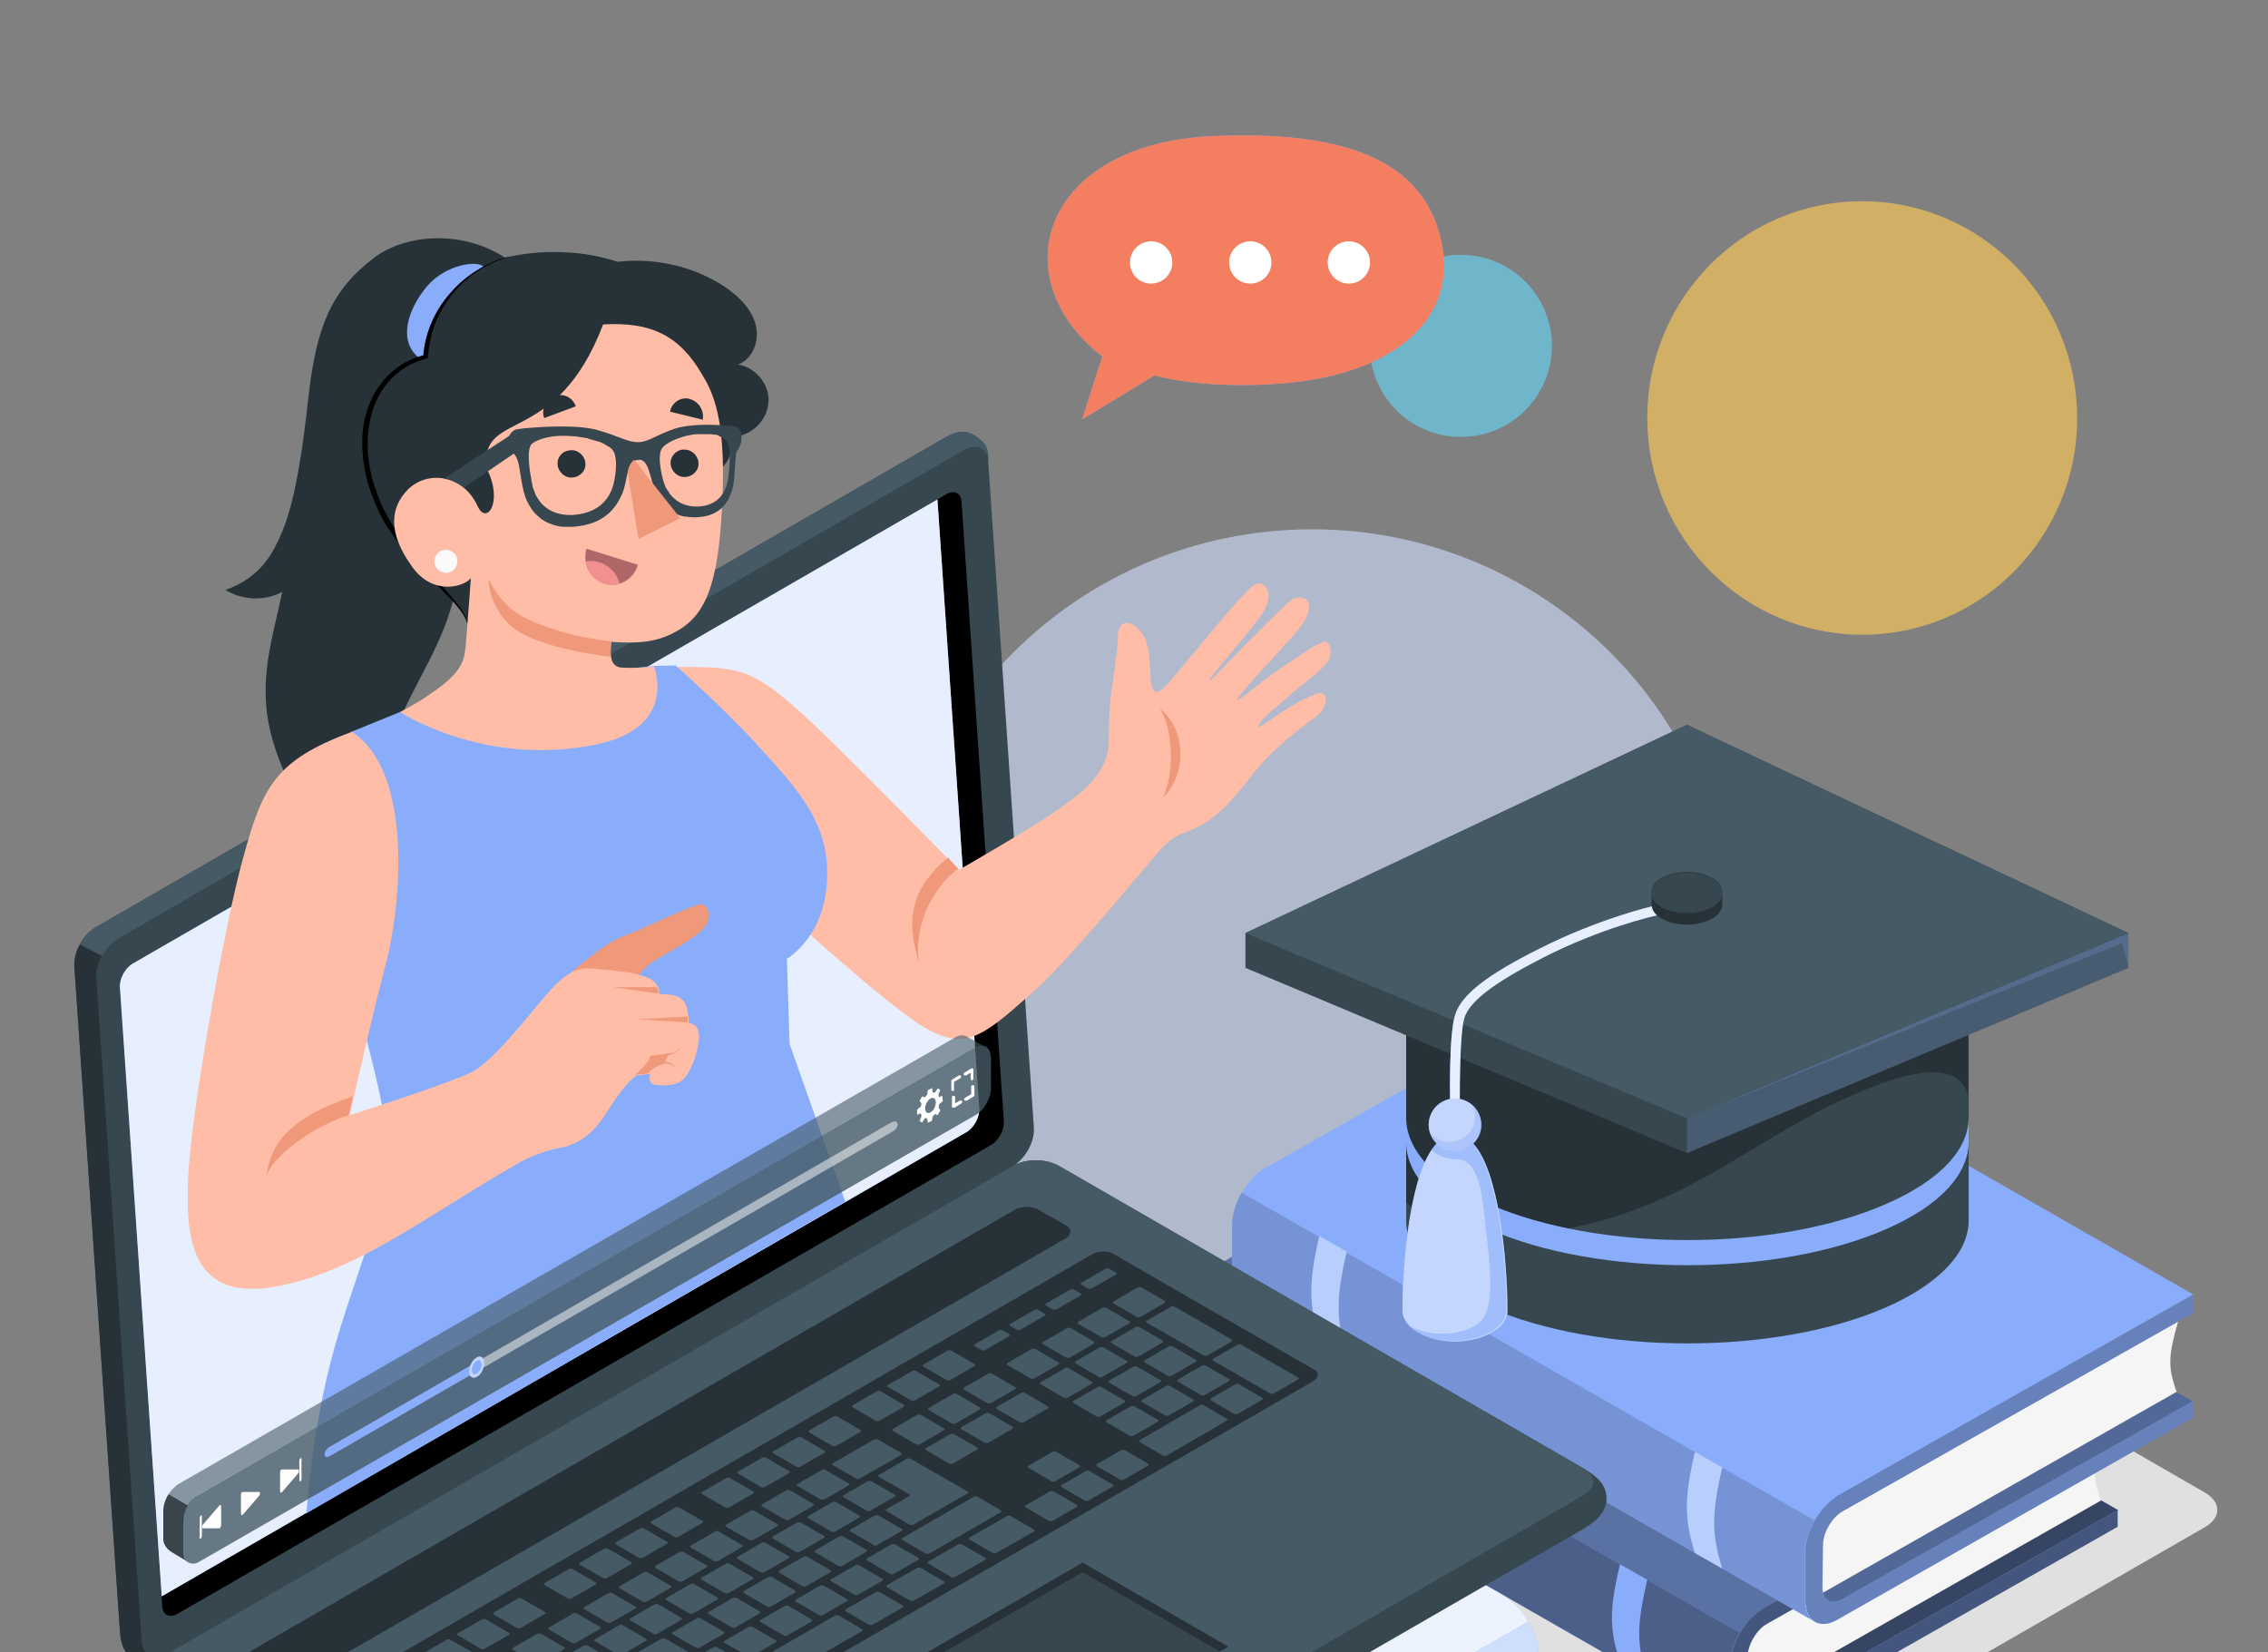 <svg width="313" height="228" viewBox="0 0 313 228" fill="none" xmlns="http://www.w3.org/2000/svg">
<rect x="0" y="0" width="313" height="228" fill="#808080" stroke="none"/>
<g clip-path="url(#clip0_128_23880)">
<g opacity="0.71">
<path d="M286.621 56.139C287.481 72.637 274.917 86.703 258.555 87.556C242.197 88.409 228.238 75.726 227.378 59.228C226.518 42.73 239.081 28.664 255.44 27.811C271.802 26.958 285.76 39.641 286.621 56.139Z" fill="#F2C45B"/>
<path d="M214.16 47.08C214.521 54.012 209.195 59.924 202.262 60.286C195.331 60.647 189.418 55.321 189.057 48.389C188.695 41.457 194.021 35.544 200.953 35.183C207.886 34.822 213.798 40.148 214.16 47.08Z" fill="#68CCEA"/>
<path d="M238.996 127.592C240.652 159.341 216.031 186.43 184.005 188.1C151.982 189.77 124.676 165.389 123.021 133.639C121.365 101.89 145.987 74.799 178.01 73.129C210.037 71.46 237.341 95.843 238.996 127.592Z" fill="#C5D1EB"/>
</g>
<path d="M246.274 244.137L304.283 210.769C306.574 209.443 306.574 207.307 304.283 205.981L220.632 157.733C218.341 156.407 214.646 156.407 212.356 157.733L154.273 191.101C151.982 192.427 151.982 194.563 154.273 195.889L237.924 244.137C240.215 245.463 243.983 245.463 246.274 244.137Z" fill="#E0E0E0"/>
<path d="M98.828 326.016L11.861 275.919C9.421 274.515 9.421 272.224 11.861 270.82L132.846 200.995C135.286 199.591 139.28 199.591 141.72 200.995L228.687 251.092C231.127 252.496 231.127 254.786 228.687 256.19L107.702 326.016C105.262 327.42 101.269 327.42 98.828 326.016Z" fill="#E0E0E0"/>
<path d="M292.323 208.412L240.864 237.446L161.828 192.159L213.287 163.124L292.323 208.412Z" fill="#89ADFA"/>
<path opacity="0.6" d="M292.323 208.412L240.864 237.446L161.828 192.159L213.287 163.124L292.323 208.412Z" fill="black"/>
<path d="M240.272 235.304L289.956 207.082C288.699 203.61 288.847 202.502 290.178 197.847L240.789 225.773C240.863 225.847 239.976 225.773 240.272 235.304Z" fill="#F5F5F5"/>
<path d="M243.233 222.006C240.719 223.409 238.723 226.955 238.723 229.837V235.968C238.723 238.85 240.793 240.032 243.233 238.554L292.252 210.702V208.412L243.824 235.747C242.345 236.633 241.089 235.895 241.089 234.195L241.163 228.728C241.163 227.029 242.419 224.887 243.898 224.074L292.252 196.739V194.153L243.233 222.006Z" fill="#89ADFA"/>
<path opacity="0.5" d="M243.233 222.006C240.719 223.409 238.723 226.955 238.723 229.837V235.968C238.723 238.85 240.793 240.032 243.233 238.554L292.252 210.702V208.412L243.824 235.747C242.345 236.633 241.089 235.895 241.089 234.195L241.163 228.728C241.163 227.029 242.419 224.887 243.898 224.074L292.252 196.739V194.153L243.233 222.006Z" fill="black"/>
<path d="M292.323 194.153L213.287 148.866L164.268 176.718C161.754 178.122 159.758 181.668 159.758 184.549V190.681C159.758 192.085 160.275 193.119 161.089 193.562L240.125 238.85C239.312 238.406 238.794 237.372 238.794 235.968V229.836C238.794 226.955 240.864 223.483 243.304 222.005L292.323 194.153Z" fill="#89ADFA"/>
<path opacity="0.35" d="M292.323 194.153L213.287 148.866L164.268 176.718C161.754 178.122 159.758 181.668 159.758 184.549V190.681C159.758 192.085 160.275 193.119 161.089 193.562L240.125 238.85C239.312 238.406 238.794 237.372 238.794 235.968V229.836C238.794 226.955 240.864 223.483 243.304 222.005L292.323 194.153Z" fill="black"/>
<path d="M240.051 225.33C239.238 226.734 238.72 228.359 238.72 229.763V235.895C238.72 237.298 239.238 238.333 240.051 238.776L161.014 193.488C160.201 193.045 159.684 192.011 159.684 190.607V184.475C159.684 183.072 160.201 181.446 161.014 180.043L240.051 225.33Z" fill="#89ADFA"/>
<path opacity="0.45" d="M240.051 225.33C239.238 226.734 238.72 228.359 238.72 229.763V235.895C238.72 237.298 239.238 238.333 240.051 238.776L161.014 193.488C160.201 193.045 159.684 192.011 159.684 190.607V184.475C159.684 183.072 160.201 181.446 161.014 180.043L240.051 225.33Z" fill="black"/>
<path d="M171.73 186.101C170.251 192.454 170.251 194.966 171.73 199.694L175.501 201.837C174.022 197.182 174.022 194.67 175.501 188.243L171.73 186.101Z" fill="#89ADFA"/>
<path d="M223.562 215.874C222.083 222.227 222.083 224.665 223.562 229.393L227.333 231.536C225.854 226.881 225.854 224.444 227.333 218.016L223.562 215.874Z" fill="#89ADFA"/>
<path d="M302.671 193.414L251.212 222.449L172.176 177.087L223.634 148.053L302.671 193.414Z" fill="#89ADFA"/>
<path opacity="0.4" d="M302.671 193.414L251.212 222.449L172.176 177.087L223.634 148.053L302.671 193.414Z" fill="black"/>
<path d="M250.699 220.306L300.384 192.085C299.127 188.612 299.275 186.987 300.606 182.333L251.217 210.259C251.217 210.259 250.33 210.702 250.699 220.306Z" fill="#F5F5F5"/>
<path d="M253.655 206.491C251.141 207.895 249.145 211.441 249.145 214.322V220.897C249.145 223.778 251.215 224.96 253.655 223.483L302.673 195.631V193.341L254.246 220.676C252.767 221.562 251.51 220.823 251.51 219.124L251.584 213.214C251.584 211.515 252.841 209.372 254.32 208.559L302.673 181.225V178.639L253.655 206.491Z" fill="#89ADFA"/>
<path opacity="0.25" d="M253.655 206.491C251.141 207.895 249.145 211.441 249.145 214.322V220.897C249.145 223.778 251.215 224.96 253.655 223.483L302.673 195.631V193.341L254.246 220.676C252.767 221.562 251.51 220.823 251.51 219.124L251.584 213.214C251.584 211.515 252.841 209.372 254.32 208.559L302.673 181.225V178.639L253.655 206.491Z" fill="black"/>
<path d="M302.675 178.639L223.638 133.351L174.619 161.204C172.106 162.607 170.109 166.153 170.109 169.035V175.61C170.109 177.013 170.627 178.048 171.44 178.491L250.477 223.778C249.663 223.335 249.146 222.301 249.146 220.897V214.248C249.146 211.367 251.216 207.895 253.656 206.417L302.675 178.639Z" fill="#89ADFA"/>
<path d="M250.402 209.816C249.589 211.219 249.072 212.845 249.072 214.248V220.897C249.072 222.301 249.589 223.335 250.402 223.778L171.366 178.491C170.553 178.048 170.035 177.014 170.035 175.61V169.035C170.035 167.631 170.553 166.006 171.366 164.602L250.402 209.816Z" fill="#89ADFA"/>
<path opacity="0.15" d="M250.402 209.816C249.589 211.219 249.072 212.845 249.072 214.248V220.897C249.072 222.301 249.589 223.335 250.402 223.778L171.366 178.491C170.553 178.048 170.035 177.014 170.035 175.61V169.035C170.035 167.631 170.553 166.006 171.366 164.602L250.402 209.816Z" fill="black"/>
<path d="M182.082 170.586C180.603 176.94 180.603 179.969 182.082 184.697L185.852 186.839C184.374 182.185 184.374 179.156 185.852 172.729L182.082 170.586Z" fill="#89ADFA"/>
<path d="M233.91 200.359C232.431 206.713 232.431 209.668 233.91 214.322L237.68 216.465C236.202 211.81 236.202 208.855 237.68 202.502L233.91 200.359Z" fill="#89ADFA"/>
<g opacity="0.4">
<path d="M182.082 170.586C180.603 176.94 180.603 179.969 182.082 184.697L185.852 186.839C184.374 182.185 184.374 179.156 185.852 172.729L182.082 170.586Z" fill="white"/>
<path d="M233.91 200.359C232.431 206.713 232.431 209.668 233.91 214.322L237.68 216.465C236.202 211.81 236.202 208.855 237.68 202.502L233.91 200.359Z" fill="white"/>
</g>
<path d="M24.457 273.203L104.381 318.564L220.31 252.074L140.387 206.713L24.457 273.203Z" fill="#89ADFA"/>
<path opacity="0.4" d="M24.457 273.203L104.381 318.564L220.31 252.074L140.387 206.713L24.457 273.203Z" fill="black"/>
<path d="M24.457 257.393L140.387 190.902L217.723 235.008C220.384 236.559 222.602 240.253 222.602 243.356V250.448C222.602 252 222.085 253.034 221.198 253.551L105.268 320.042C106.155 319.524 106.673 318.49 106.673 316.939V309.846C106.673 306.743 104.529 303.05 101.793 301.498L24.457 257.393Z" fill="#89ADFA"/>
<path opacity="0.2" d="M24.457 257.393L140.387 190.902L217.723 235.008C220.384 236.559 222.602 240.253 222.602 243.356V250.448C222.602 252 222.085 253.034 221.198 253.551L105.268 320.042C106.155 319.524 106.673 318.49 106.673 316.939V309.846C106.673 306.743 104.529 303.05 101.793 301.498L24.457 257.393Z" fill="black"/>
<path d="M14.254 257.836L94.177 303.197L210.033 236.707L130.184 191.346L14.254 257.836Z" fill="#89ADFA"/>
<path opacity="0.2" d="M14.254 257.836L94.177 303.197L210.033 236.707L130.184 191.346L14.254 257.836Z" fill="white"/>
<path d="M14.254 242.617L130.184 176.127L207.446 220.158C210.107 221.71 212.325 225.404 212.325 228.507V235.008C212.325 236.559 211.808 237.594 210.921 238.111L94.991 304.601C95.878 304.084 96.395 303.05 96.395 301.498V294.997C96.395 291.894 94.251 288.2 91.516 286.649L14.254 242.617Z" fill="#89ADFA"/>
<path opacity="0.85" d="M14.254 242.617L130.184 176.127L207.446 220.158C210.107 221.71 212.325 225.404 212.325 228.507V235.008C212.325 236.559 211.808 237.594 210.921 238.111L94.991 304.601C95.878 304.084 96.395 303.05 96.395 301.498V294.997C96.395 291.894 94.251 288.2 91.516 286.649L14.254 242.617Z" fill="white"/>
<path d="M94.992 290.269C95.879 291.746 96.397 293.519 96.397 294.997V301.498C96.397 303.05 95.879 304.084 94.992 304.601L210.922 238.111C211.809 237.594 212.327 236.559 212.327 235.008V228.507C212.327 226.955 211.809 225.256 210.922 223.778L94.992 290.269Z" fill="#89ADFA"/>
<path opacity="0.6" d="M94.992 290.269C95.879 291.746 96.397 293.519 96.397 294.997V301.498C96.397 303.05 95.879 304.084 94.992 304.601L210.922 238.111C211.809 237.594 212.327 236.559 212.327 235.008V228.507C212.327 226.955 211.809 225.256 210.922 223.778L94.992 290.269Z" fill="white"/>
<path d="M194.064 138.375V168.444C194.064 172.802 197.834 177.087 205.45 180.412C220.606 187.061 245.153 187.061 260.309 180.412C267.851 177.087 271.695 172.729 271.695 168.444V138.375C271.769 134.016 267.998 129.584 260.383 126.259C245.226 119.61 220.68 119.61 205.523 126.259C197.76 129.584 193.99 133.942 194.064 138.375Z" fill="#37474F"/>
<path d="M194.064 138.375C193.99 134.016 197.76 129.584 205.45 126.259C220.606 119.61 245.153 119.61 260.309 126.259C267.998 129.584 271.769 134.016 271.621 138.375V152.116C271.621 148.718 268.59 146.28 259.644 149.531C244.931 154.924 236.724 163.863 221.789 168.222C209.442 171.842 198.426 170.438 194.064 165.932V138.375Z" fill="#263238"/>
<path d="M194.062 154.259V157.657C194.062 162.016 197.833 166.301 205.448 169.626C220.605 176.275 245.151 176.275 260.308 169.626C267.923 166.301 271.694 161.942 271.694 157.51V154.185C271.694 158.544 267.923 162.829 260.308 166.153C245.151 172.802 220.605 172.802 205.448 166.153C197.833 162.977 194.062 158.618 194.062 154.259Z" fill="#89ADFA"/>
<path d="M293.727 128.771L232.805 100.032L171.883 128.771V133.573L232.805 159.135L293.727 133.573V128.771Z" fill="#37474F"/>
<path opacity="0.2" d="M232.809 159.135V154.333L293.731 128.771V133.573L232.809 159.135Z" fill="#89ADFA"/>
<path opacity="0.2" d="M232.809 154.333L292.844 130.175L293.731 133.573V128.771L232.809 154.333Z" fill="#89ADFA"/>
<path d="M232.805 100.032L171.883 128.771L232.805 154.333L293.727 128.771L232.805 100.032Z" fill="#455A64"/>
<path d="M200.128 152.338C200.128 151.969 199.906 142.586 200.867 139.927C201.754 137.267 205.229 134.534 212.475 130.914C220.534 126.85 227.853 125.077 228.666 124.929L228.962 126.259C228.149 126.407 220.903 128.106 213.066 132.096C206.264 135.568 202.937 138.08 202.124 140.37C201.458 142.365 201.458 149.679 201.458 152.338H200.128Z" fill="#89ADFA"/>
<path opacity="0.8" d="M200.128 152.338C200.128 151.969 199.906 142.586 200.867 139.927C201.754 137.267 205.229 134.534 212.475 130.914C220.534 126.85 227.853 125.077 228.666 124.929L228.962 126.259C228.149 126.407 220.903 128.106 213.066 132.096C206.264 135.568 202.937 138.08 202.124 140.37C201.458 142.365 201.458 149.679 201.458 152.338H200.128Z" fill="white"/>
<path d="M208.038 180.929C208.038 173.91 206.855 161.425 203.232 157.731H198.353C194.656 161.351 193.547 173.91 193.547 180.929C193.547 181.963 194.286 183.071 195.691 183.884C197.096 184.697 198.944 185.14 200.792 185.14C202.641 185.14 204.489 184.697 205.894 183.884C207.373 183.071 208.038 181.963 208.038 180.929Z" fill="#89ADFA"/>
<path opacity="0.5" d="M208.038 180.929C208.038 173.91 206.855 161.425 203.232 157.731H198.353C194.656 161.351 193.547 173.91 193.547 180.929C193.547 181.963 194.286 183.071 195.691 183.884C197.096 184.697 198.944 185.14 200.792 185.14C202.641 185.14 204.489 184.697 205.894 183.884C207.373 183.071 208.038 181.963 208.038 180.929Z" fill="white"/>
<path opacity="0.6" d="M198.352 157.731C198.056 158.027 197.834 158.322 197.538 158.692C198.426 159.652 199.904 159.948 201.309 160.022C202.64 160.095 204.192 161.278 204.784 167.04C205.375 172.803 206.632 180.116 204.34 182.333C202.048 184.549 196.947 184.549 194.285 182.85C194.581 183.219 195.024 183.515 195.542 183.81C196.947 184.623 198.795 185.066 200.644 185.066C202.492 185.066 204.34 184.623 205.745 183.81C207.15 182.998 207.889 181.89 207.889 180.855C207.889 173.837 206.706 161.351 203.083 157.657H198.352V157.731Z" fill="#89ADFA"/>
<path d="M204.414 155.22C204.414 157.214 202.787 158.84 200.791 158.84C198.795 158.84 197.168 157.214 197.168 155.22C197.168 153.225 198.795 151.599 200.791 151.599C202.787 151.599 204.414 153.225 204.414 155.22Z" fill="#89ADFA"/>
<path opacity="0.5" d="M204.414 155.22C204.414 157.214 202.787 158.84 200.791 158.84C198.795 158.84 197.168 157.214 197.168 155.22C197.168 153.225 198.795 151.599 200.791 151.599C202.787 151.599 204.414 153.225 204.414 155.22Z" fill="white"/>
<path opacity="0.4" d="M202.936 152.265C203.823 153.225 203.971 155.737 202.049 156.993C200.126 158.249 198.13 157.288 197.391 156.328C197.834 157.805 199.239 158.84 200.866 158.84C202.862 158.84 204.488 157.214 204.488 155.22C204.414 153.964 203.823 152.929 202.936 152.265Z" fill="#89ADFA"/>
<path d="M227.926 123.156C227.926 122.417 228.369 121.679 229.331 121.161C231.253 120.053 234.358 120.053 236.28 121.161C237.242 121.679 237.685 122.417 237.685 123.156C237.685 123.452 237.685 124.486 237.685 124.781C237.685 125.52 237.242 126.259 236.28 126.776C234.358 127.884 231.253 127.884 229.331 126.776C228.369 126.259 227.926 125.52 227.926 124.781C227.926 124.486 227.926 123.452 227.926 123.156Z" fill="#263238"/>
<path d="M236.282 125.225C238.205 124.116 238.205 122.343 236.282 121.235C234.36 120.127 231.255 120.127 229.332 121.235C227.41 122.343 227.41 124.116 229.332 125.225C231.255 126.259 234.36 126.259 236.282 125.225Z" fill="#37474F"/>
<path d="M19.871 232.422C19.871 234.343 21.276 235.525 23.05 236.559L95.433 278.301C97.207 279.335 100.09 279.335 101.791 278.301L218.534 210.998C220.308 209.963 221.713 208.633 221.713 206.787C221.713 204.866 220.308 203.684 218.534 202.649L146.152 160.908C144.377 159.874 141.494 159.874 139.793 160.908L23.05 228.285C21.276 229.246 19.871 230.575 19.871 232.422Z" fill="#37474F"/>
<path d="M23.053 231.979L95.436 273.72C97.21 274.755 100.094 274.755 101.794 273.72L218.537 206.343C220.312 205.309 220.312 203.684 218.537 202.649L146.155 160.908C144.381 159.874 141.497 159.874 139.797 160.908L23.053 228.285C21.279 229.246 21.279 230.945 23.053 231.979Z" fill="#455A64"/>
<path d="M18.468 228.728C17.063 228.063 16.694 226.955 16.546 225.034L10.261 133.351C10.113 131.357 11.444 128.993 13.219 127.958L129.962 60.655C131.736 59.621 132.993 59.104 134.62 60.212C136.32 61.394 136.32 61.911 136.394 63.906L142.679 155.589C142.826 157.584 141.496 159.948 139.721 160.982L23.052 228.285C21.277 229.319 20.316 229.615 18.468 228.728Z" fill="#37474F"/>
<path d="M136.468 63.832C136.32 61.911 134.767 61.099 132.993 62.133L16.324 129.51C15.436 130.027 14.697 130.913 14.105 131.874L11.074 130.322C11.592 129.362 12.405 128.475 13.292 127.958L130.035 60.655C131.81 59.621 133.067 59.104 134.693 60.212C136.32 61.32 136.32 61.911 136.468 63.832Z" fill="#455A64"/>
<path d="M22.83 228.433C21.204 229.393 20.242 229.467 18.468 228.802C17.137 228.285 16.694 227.029 16.546 225.108L10.261 133.425C10.187 132.465 10.483 131.357 11.001 130.396L14.032 131.948C13.514 132.908 13.219 134.016 13.293 134.977L19.577 226.66C19.725 228.359 21.277 229.319 22.83 228.433Z" fill="#263238"/>
<path d="M18.322 132.982L130.629 68.191C131.664 67.6 132.625 68.043 132.699 69.225L138.54 154.776C138.614 155.958 137.801 157.436 136.766 158.027L24.459 222.744C23.424 223.335 22.462 222.892 22.389 221.71L16.548 136.159C16.474 135.051 17.287 133.573 18.322 132.982Z" fill="black"/>
<path d="M18.322 132.982C17.287 133.573 16.474 135.051 16.548 136.233L22.315 220.306L133.365 156.254C134.4 155.663 135.213 154.185 135.139 153.003L129.372 68.93L18.322 132.982Z" fill="#89ADFA"/>
<path opacity="0.8" d="M18.322 132.982C17.287 133.573 16.474 135.051 16.548 136.233L22.315 220.306L133.365 156.254C134.4 155.663 135.213 154.185 135.139 153.003L129.372 68.93L18.322 132.982Z" fill="white"/>
<path d="M32.96 228.802L140.166 166.892C140.979 166.449 142.384 166.449 143.197 166.892L147.116 169.108C147.929 169.552 147.929 170.364 147.116 170.882L39.836 232.718C39.023 233.161 37.618 233.161 36.805 232.718L32.886 230.501C32.073 230.058 32.073 229.245 32.96 228.802Z" fill="#263238"/>
<path d="M43.459 235.008L150.739 173.098C151.552 172.655 152.809 172.581 153.474 172.95L181.422 189.056C182.087 189.425 182.013 190.164 181.126 190.681L73.994 252.443C73.181 252.886 71.924 252.96 71.259 252.591L43.237 236.559C42.498 236.19 42.646 235.451 43.459 235.008Z" fill="#263238"/>
<path d="M136.395 199.103L139.722 197.182C139.87 197.108 139.87 196.961 139.722 196.887L136.543 195.04C136.395 194.966 136.173 194.966 136.025 195.04L132.698 196.961C132.55 197.035 132.55 197.182 132.698 197.256L135.878 199.103C136.025 199.177 136.247 199.177 136.395 199.103ZM131.515 192.38L128.188 194.301C128.04 194.375 128.04 194.523 128.188 194.597L131.368 196.444C131.515 196.517 131.737 196.517 131.885 196.444L135.212 194.523C135.36 194.449 135.36 194.301 135.212 194.227L132.033 192.38C131.885 192.306 131.663 192.306 131.515 192.38ZM120.647 198.66L114.954 201.911C114.806 201.984 114.806 202.132 114.954 202.206L118.133 204.053C118.281 204.127 118.503 204.127 118.651 204.053L124.344 200.802C124.492 200.729 124.492 200.581 124.344 200.507L121.165 198.66C121.017 198.586 120.795 198.586 120.647 198.66ZM126.562 195.262L123.235 197.182C123.087 197.256 123.087 197.404 123.235 197.478L126.414 199.325C126.562 199.399 126.784 199.399 126.931 199.325L130.259 197.404C130.406 197.33 130.406 197.182 130.259 197.108L127.079 195.262C126.931 195.188 126.71 195.188 126.562 195.262ZM113.401 202.871L110.074 204.792C109.926 204.866 109.926 205.013 110.074 205.087L113.253 206.934C113.401 207.008 113.623 207.008 113.771 206.934L117.098 205.013C117.246 204.94 117.246 204.792 117.098 204.718L113.919 202.871C113.771 202.723 113.549 202.797 113.401 202.871ZM108.522 205.678L105.195 207.599C105.047 207.673 105.047 207.821 105.195 207.895L108.374 209.742C108.522 209.816 108.743 209.816 108.891 209.742L112.218 207.821C112.366 207.747 112.366 207.599 112.218 207.525L109.039 205.678C108.891 205.604 108.67 205.604 108.522 205.678ZM121.091 213.214L124.418 211.293C124.566 211.219 124.566 211.071 124.418 210.998L121.238 209.151C121.091 209.077 120.869 209.077 120.721 209.151L117.394 211.071C117.246 211.145 117.246 211.293 117.394 211.367L120.573 213.214C120.721 213.362 120.943 213.362 121.091 213.214ZM116.211 216.095L119.538 214.174C119.686 214.1 119.686 213.953 119.538 213.879L116.359 212.032C116.211 211.958 115.989 211.958 115.841 212.032L112.514 213.953C112.366 214.027 112.366 214.174 112.514 214.248L115.693 216.095C115.841 216.169 116.063 216.169 116.211 216.095ZM111.257 218.903L114.584 216.982C114.732 216.908 114.732 216.76 114.584 216.686L111.405 214.839C111.257 214.765 111.035 214.765 110.888 214.839L107.561 216.76C107.413 216.834 107.413 216.982 107.561 217.056L110.74 218.903C110.888 218.976 111.109 218.976 111.257 218.903ZM106.378 221.71L109.705 219.789C109.852 219.715 109.852 219.567 109.705 219.494L106.525 217.647C106.378 217.573 106.156 217.573 106.008 217.647L102.681 219.567C102.533 219.641 102.533 219.789 102.681 219.863L105.86 221.71C106.008 221.858 106.23 221.784 106.378 221.71ZM131.515 201.984L134.842 200.064C134.99 199.99 134.99 199.842 134.842 199.768L131.663 197.921C131.515 197.847 131.294 197.847 131.146 197.921L127.819 199.842C127.671 199.916 127.671 200.064 127.819 200.137L130.998 201.984C131.146 202.058 131.368 202.058 131.515 201.984ZM126.044 210.407L133.512 206.122C133.66 206.048 133.66 205.9 133.512 205.826L125.675 201.32C125.527 201.246 125.305 201.246 125.157 201.32L121.312 203.536C121.165 203.61 121.165 203.758 121.312 203.831L125.453 206.195C125.601 206.269 125.601 206.417 125.453 206.491L122.347 208.264C122.2 208.338 122.2 208.486 122.347 208.56L125.527 210.407C125.675 210.48 125.896 210.48 126.044 210.407ZM103.568 208.486L100.241 210.407C100.093 210.48 100.093 210.628 100.241 210.702L103.42 212.549C103.568 212.623 103.79 212.623 103.938 212.549L107.265 210.628C107.413 210.554 107.413 210.407 107.265 210.333L104.086 208.486C103.938 208.412 103.716 208.412 103.568 208.486ZM98.688 211.367L95.361 213.288C95.213 213.362 95.213 213.509 95.361 213.583L98.54 215.43C98.688 215.504 98.91 215.504 99.058 215.43L102.385 213.509C102.533 213.436 102.533 213.288 102.385 213.214L99.206 211.367C99.058 211.219 98.836 211.293 98.688 211.367ZM71.554 241.583C71.702 241.657 71.924 241.657 72.072 241.583L75.399 239.662C75.547 239.588 75.547 239.441 75.399 239.367L72.22 237.52C72.072 237.446 71.85 237.446 71.702 237.52L68.375 239.441C68.227 239.515 68.227 239.662 68.375 239.736L71.554 241.583ZM59.429 233.974L56.102 235.895C55.954 235.968 55.954 236.116 56.102 236.19L59.281 238.037C59.429 238.111 59.651 238.111 59.799 238.037L63.126 236.116C63.273 236.042 63.273 235.895 63.126 235.821L59.947 233.974C59.799 233.9 59.577 233.9 59.429 233.974ZM65.639 239.662C65.787 239.736 66.009 239.736 66.157 239.662L69.484 237.741C69.632 237.668 69.632 237.52 69.484 237.446L66.305 235.599C66.157 235.525 65.935 235.525 65.787 235.599L62.46 237.52C62.312 237.594 62.312 237.741 62.46 237.815L65.639 239.662ZM79.169 242.691L82.497 240.77C82.644 240.697 82.644 240.549 82.497 240.475L79.317 238.628C79.169 238.554 78.948 238.554 78.8 238.628L75.473 240.549C75.325 240.623 75.325 240.77 75.473 240.844L78.652 242.691C78.8 242.839 79.022 242.765 79.169 242.691ZM73.772 245.573C73.92 245.646 74.142 245.646 74.29 245.573L77.617 243.652C77.765 243.578 77.765 243.43 77.617 243.356L74.438 241.509C74.29 241.435 74.068 241.435 73.92 241.509L70.593 243.43C70.445 243.504 70.445 243.652 70.593 243.726L73.772 245.573ZM64.309 231.166L60.981 233.087C60.834 233.161 60.834 233.309 60.981 233.383L64.161 235.23C64.309 235.303 64.53 235.303 64.678 235.23L68.005 233.309C68.153 233.235 68.153 233.087 68.005 233.013L64.826 231.166C64.678 231.092 64.457 231.092 64.309 231.166ZM88.855 216.982L85.528 218.903C85.38 218.976 85.38 219.124 85.528 219.198L88.707 221.045C88.855 221.119 89.077 221.119 89.225 221.045L92.552 219.124C92.7 219.05 92.7 218.903 92.552 218.829L89.373 216.982C89.225 216.908 89.003 216.908 88.855 216.982ZM69.262 228.359L65.935 230.28C65.787 230.354 65.787 230.501 65.935 230.575L69.114 232.422C69.262 232.496 69.484 232.496 69.632 232.422L72.959 230.501C73.107 230.428 73.107 230.28 72.959 230.206L69.78 228.359C69.632 228.211 69.41 228.285 69.262 228.359ZM93.809 214.174L90.482 216.095C90.334 216.169 90.334 216.317 90.482 216.391L93.661 218.238C93.809 218.312 94.03 218.312 94.178 218.238L97.505 216.317C97.653 216.243 97.653 216.095 97.505 216.021L94.326 214.174C94.178 214.1 93.957 214.1 93.809 214.174ZM83.975 219.863L80.648 221.784C80.5 221.858 80.5 222.005 80.648 222.079L83.827 223.926C83.975 224 84.197 224 84.345 223.926L87.672 222.005C87.82 221.932 87.82 221.784 87.672 221.71L84.493 219.863C84.345 219.715 84.123 219.789 83.975 219.863ZM79.096 222.67L75.769 224.591C75.621 224.665 75.621 224.813 75.769 224.887L78.948 226.734C79.096 226.808 79.317 226.808 79.465 226.734L82.792 224.813C82.94 224.739 82.94 224.591 82.792 224.517L79.613 222.67C79.391 222.596 79.169 222.596 79.096 222.67ZM74.142 225.478L70.815 227.399C70.667 227.472 70.667 227.62 70.815 227.694L73.994 229.541C74.142 229.615 74.364 229.615 74.512 229.541L77.839 227.62C77.987 227.546 77.987 227.399 77.839 227.325L74.659 225.478C74.512 225.404 74.29 225.404 74.142 225.478ZM96.544 227.399L99.871 225.478C100.019 225.404 100.019 225.256 99.871 225.182L96.692 223.335C96.544 223.261 96.322 223.261 96.174 223.335L92.847 225.256C92.7 225.33 92.7 225.478 92.847 225.552L96.027 227.399C96.174 227.472 96.396 227.472 96.544 227.399ZM142.384 186.174L139.057 188.095C138.909 188.169 138.909 188.317 139.057 188.391L142.236 190.238C142.384 190.312 142.606 190.312 142.753 190.238L146.081 188.317C146.228 188.243 146.228 188.095 146.081 188.021L142.901 186.174C142.68 186.101 142.458 186.101 142.384 186.174ZM136.395 189.573L133.068 191.494C132.92 191.568 132.92 191.715 133.068 191.789L136.247 193.636C136.395 193.71 136.617 193.71 136.765 193.636L140.092 191.715C140.24 191.641 140.24 191.494 140.092 191.42L136.913 189.573C136.765 189.499 136.543 189.499 136.395 189.573ZM147.264 183.293L143.936 185.214C143.789 185.288 143.789 185.436 143.936 185.51L147.116 187.357C147.264 187.43 147.485 187.43 147.633 187.357L150.96 185.436C151.108 185.362 151.108 185.214 150.96 185.14L147.781 183.293C147.633 183.219 147.411 183.219 147.264 183.293ZM120.129 208.486L123.456 206.565C123.604 206.491 123.604 206.343 123.456 206.269L120.277 204.422C120.129 204.349 119.908 204.349 119.76 204.422L116.433 206.343C116.285 206.417 116.285 206.565 116.433 206.639L119.612 208.486C119.76 208.633 119.982 208.56 120.129 208.486ZM152.661 180.486C152.513 180.412 152.291 180.412 152.143 180.486L148.816 182.407C148.668 182.481 148.668 182.628 148.816 182.702L151.995 184.549C152.143 184.623 152.365 184.623 152.513 184.549L155.84 182.628C155.988 182.554 155.988 182.407 155.84 182.333L152.661 180.486ZM101.498 224.591L104.825 222.67C104.973 222.596 104.973 222.449 104.825 222.375L101.646 220.528C101.498 220.454 101.276 220.454 101.128 220.528L97.801 222.449C97.653 222.523 97.653 222.67 97.801 222.744L100.98 224.591C101.128 224.665 101.35 224.665 101.498 224.591ZM161.681 189.868L165.008 187.948C165.156 187.874 165.156 187.726 165.008 187.652L161.829 185.805C161.681 185.731 161.459 185.731 161.311 185.805L157.984 187.726C157.836 187.8 157.836 187.948 157.984 188.021L161.163 189.868C161.311 189.942 161.533 189.942 161.681 189.868ZM152.143 190.016L155.47 188.095C155.618 188.021 155.618 187.874 155.47 187.8L152.291 185.953C152.143 185.879 151.921 185.879 151.774 185.953L148.446 187.874C148.299 187.948 148.299 188.095 148.446 188.169L151.626 190.016C151.774 190.09 151.995 190.09 152.143 190.016ZM157.245 183.145C157.097 183.072 156.875 183.072 156.727 183.145L153.4 185.066C153.252 185.14 153.252 185.288 153.4 185.362L156.579 187.209C156.727 187.283 156.949 187.283 157.097 187.209L160.424 185.288C160.572 185.214 160.572 185.066 160.424 184.992L157.245 183.145ZM158.28 182.554L166.117 187.061C166.265 187.135 166.487 187.135 166.634 187.061L169.962 185.14C170.109 185.066 170.109 184.919 169.962 184.845L162.124 180.338C161.977 180.264 161.755 180.264 161.607 180.338L158.28 182.259C158.132 182.333 158.132 182.481 158.28 182.554ZM146.968 188.834L143.641 190.755C143.493 190.829 143.493 190.977 143.641 191.05L146.82 192.897C146.968 192.971 147.19 192.971 147.337 192.897L150.665 190.977C150.812 190.903 150.812 190.755 150.665 190.681L147.485 188.834C147.264 188.686 147.116 188.686 146.968 188.834ZM110 210.111L106.673 212.032C106.525 212.106 106.525 212.253 106.673 212.327L109.852 214.174C110 214.248 110.222 214.248 110.37 214.174L113.697 212.254C113.845 212.18 113.845 212.032 113.697 211.958L110.518 210.111C110.37 210.037 110.148 210.037 110 210.111ZM156.284 192.676C156.431 192.75 156.653 192.75 156.801 192.676L160.128 190.755C160.276 190.681 160.276 190.533 160.128 190.459L156.949 188.612C156.801 188.539 156.579 188.539 156.431 188.612L153.104 190.533C152.957 190.607 152.957 190.755 153.104 190.829L156.284 192.676ZM114.88 207.304L111.553 209.224C111.405 209.298 111.405 209.446 111.553 209.52L114.732 211.367C114.88 211.441 115.102 211.441 115.25 211.367L118.577 209.446C118.725 209.372 118.725 209.224 118.577 209.151L115.398 207.304C115.25 207.23 115.028 207.23 114.88 207.304ZM76.434 238.776C76.582 238.85 76.804 238.85 76.951 238.776L80.278 236.855C80.426 236.781 80.426 236.633 80.278 236.559L77.099 234.712C76.951 234.639 76.73 234.639 76.582 234.712L73.255 236.633C73.107 236.707 73.107 236.855 73.255 236.929L76.434 238.776ZM70.741 232.792L67.414 234.712C67.266 234.786 67.266 234.934 67.414 235.008L70.593 236.855C70.741 236.929 70.963 236.929 71.111 236.855L74.438 234.934C74.586 234.86 74.586 234.712 74.438 234.639L71.258 232.792C71.111 232.644 70.889 232.718 70.741 232.792ZM81.831 235.895L85.158 233.974C85.306 233.9 85.306 233.752 85.158 233.678L81.979 231.831C81.831 231.757 81.609 231.757 81.462 231.831L78.134 233.752C77.987 233.826 77.987 233.974 78.134 234.048L81.314 235.895C81.462 235.968 81.683 235.968 81.831 235.895ZM86.711 233.087L90.038 231.166C90.186 231.092 90.186 230.945 90.038 230.871L86.933 229.024C86.785 228.95 86.563 228.95 86.415 229.024L83.088 230.945C82.94 231.019 82.94 231.166 83.088 231.24L86.267 233.087C86.415 233.161 86.637 233.161 86.711 233.087ZM91.665 230.206L94.992 228.285C95.139 228.211 95.139 228.063 94.992 227.99L91.812 226.143C91.665 226.069 91.443 226.069 91.295 226.143L87.968 228.063C87.82 228.137 87.82 228.285 87.968 228.359L91.147 230.206C91.295 230.354 91.517 230.28 91.665 230.206ZM75.621 229.91L72.294 231.831C72.146 231.905 72.146 232.053 72.294 232.127L75.473 233.974C75.621 234.048 75.842 234.048 75.99 233.974L79.317 232.053C79.465 231.979 79.465 231.831 79.317 231.757L76.138 229.91C75.99 229.837 75.769 229.837 75.621 229.91ZM80.574 227.103L77.247 229.024C77.099 229.098 77.099 229.245 77.247 229.319L80.426 231.166C80.574 231.24 80.796 231.24 80.944 231.166L84.271 229.245C84.419 229.172 84.419 229.024 84.271 228.95L81.092 227.103C80.944 227.029 80.722 227.029 80.574 227.103ZM100.167 215.8L96.84 217.721C96.692 217.794 96.692 217.942 96.84 218.016L100.019 219.863C100.167 219.937 100.389 219.937 100.537 219.863L103.864 217.942C104.012 217.868 104.012 217.72 103.864 217.647L100.685 215.8C100.537 215.726 100.315 215.726 100.167 215.8ZM95.287 218.607L91.96 220.528C91.812 220.602 91.812 220.749 91.96 220.823L95.139 222.67C95.287 222.744 95.509 222.744 95.657 222.67L98.984 220.749C99.132 220.676 99.132 220.528 98.984 220.454L95.805 218.607C95.657 218.533 95.435 218.533 95.287 218.607ZM105.121 212.918L101.794 214.839C101.646 214.913 101.646 215.061 101.794 215.135L104.973 216.982C105.121 217.056 105.342 217.056 105.49 216.982L108.817 215.061C108.965 214.987 108.965 214.839 108.817 214.765L105.638 212.918C105.416 212.845 105.269 212.845 105.121 212.918ZM85.454 224.296L82.127 226.216C81.979 226.29 81.979 226.438 82.127 226.512L85.306 228.359C85.454 228.433 85.676 228.433 85.824 228.359L89.151 226.438C89.299 226.364 89.299 226.216 89.151 226.143L85.972 224.296C85.824 224.148 85.602 224.222 85.454 224.296ZM90.334 221.414L87.007 223.335C86.859 223.409 86.859 223.557 87.007 223.631L90.186 225.478C90.334 225.552 90.555 225.552 90.703 225.478L94.03 223.557C94.178 223.483 94.178 223.335 94.03 223.261L90.851 221.414C90.703 221.341 90.482 221.341 90.334 221.414ZM84.123 239.884L87.45 237.963C87.598 237.889 87.598 237.741 87.45 237.668L84.271 235.821C84.123 235.747 83.901 235.747 83.754 235.821L80.426 237.741C80.278 237.815 80.278 237.963 80.426 238.037L83.606 239.884C83.754 239.958 83.975 239.958 84.123 239.884ZM58.246 238.628L55.067 236.781C54.919 236.707 54.697 236.707 54.549 236.781L51.222 238.702C51.074 238.776 51.074 238.924 51.222 238.997L54.401 240.844C54.549 240.918 54.771 240.918 54.919 240.844L58.246 238.924C58.32 238.85 58.32 238.702 58.246 238.628ZM64.604 240.253L61.425 238.406C61.277 238.333 61.056 238.333 60.908 238.406L55.732 241.362C55.584 241.435 55.584 241.583 55.732 241.657L58.911 243.504C59.059 243.578 59.281 243.578 59.429 243.504L64.604 240.549C64.752 240.475 64.752 240.327 64.604 240.253ZM53.44 235.008L50.261 233.161C50.113 233.087 49.891 233.087 49.743 233.161L45.603 235.525C45.455 235.599 45.455 235.747 45.603 235.821L48.782 237.668C48.93 237.741 49.152 237.741 49.3 237.668L53.44 235.304C53.514 235.23 53.588 235.082 53.44 235.008ZM56.619 233.161C56.767 233.235 56.989 233.235 57.137 233.161L60.464 231.24C60.612 231.166 60.612 231.019 60.464 230.945L57.285 229.098C57.137 229.024 56.915 229.024 56.767 229.098L53.44 231.019C53.292 231.092 53.292 231.24 53.44 231.314L56.619 233.161ZM70.519 242.174L67.34 240.327C67.192 240.253 66.97 240.253 66.822 240.327L60.39 244.021C60.242 244.095 60.242 244.243 60.39 244.317L63.569 246.164C63.717 246.237 63.939 246.237 64.087 246.164L70.519 242.47C70.593 242.396 70.593 242.248 70.519 242.174ZM72.737 246.164L69.558 244.317C69.41 244.243 69.188 244.243 69.04 244.317L64.9 246.681C64.752 246.755 64.752 246.902 64.9 246.976L68.079 248.823C68.227 248.897 68.449 248.897 68.597 248.823L72.737 246.459C72.885 246.385 72.885 246.237 72.737 246.164ZM93.069 212.106C93.217 212.18 93.439 212.18 93.587 212.106L96.914 210.185C97.062 210.111 97.062 209.963 96.914 209.889L93.735 208.042C93.587 207.969 93.365 207.969 93.217 208.042L89.89 209.963C89.742 210.037 89.742 210.185 89.89 210.259L93.069 212.106ZM83.236 217.794C83.384 217.868 83.606 217.868 83.754 217.794L87.081 215.874C87.228 215.8 87.228 215.652 87.081 215.578L83.901 213.731C83.754 213.657 83.532 213.657 83.384 213.731L80.057 215.652C79.909 215.726 79.909 215.874 80.057 215.947L83.236 217.794ZM61.499 230.354C61.647 230.428 61.869 230.428 62.017 230.354L65.344 228.433C65.492 228.359 65.492 228.211 65.344 228.137L62.164 226.29C62.017 226.216 61.795 226.216 61.647 226.29L58.32 228.211C58.172 228.285 58.172 228.433 58.32 228.507L61.499 230.354ZM88.19 214.987C88.337 215.061 88.559 215.061 88.707 214.987L92.034 213.066C92.182 212.992 92.182 212.845 92.034 212.771L88.855 210.924C88.707 210.85 88.485 210.85 88.337 210.924L85.01 212.845C84.862 212.918 84.862 213.066 85.01 213.14L88.19 214.987ZM78.356 220.602C78.504 220.676 78.726 220.676 78.874 220.602L82.201 218.681C82.349 218.607 82.349 218.459 82.201 218.385L79.022 216.538C78.874 216.465 78.652 216.465 78.504 216.538L75.177 218.459C75.029 218.533 75.029 218.681 75.177 218.755L78.356 220.602ZM75.177 246.385C75.029 246.311 74.807 246.311 74.659 246.385L69.484 249.34C69.336 249.414 69.336 249.562 69.484 249.636L72.663 251.483C72.811 251.557 73.033 251.557 73.181 251.483L78.356 248.528C78.504 248.454 78.504 248.306 78.356 248.232L75.177 246.385ZM71.332 224.665C71.48 224.739 71.702 224.739 71.85 224.665L75.177 222.744C75.325 222.67 75.325 222.523 75.177 222.449L71.998 220.602C71.85 220.528 71.628 220.528 71.48 220.602L68.153 222.523C68.005 222.596 68.005 222.744 68.153 222.818L71.332 224.665ZM66.379 227.546C66.527 227.62 66.749 227.62 66.896 227.546L70.223 225.625C70.371 225.552 70.371 225.404 70.223 225.33L67.044 223.483C66.896 223.409 66.674 223.409 66.527 223.483L63.2 225.404C63.052 225.478 63.052 225.625 63.2 225.699L66.379 227.546ZM166.117 193.932C165.969 193.858 165.747 193.858 165.599 193.932L157.319 198.734C157.171 198.808 157.171 198.955 157.319 199.029L160.498 200.876C160.646 200.95 160.868 200.95 161.015 200.876L169.296 196.074C169.444 196 169.444 195.853 169.296 195.779L166.117 193.932ZM155.248 200.137C155.101 200.064 154.879 200.064 154.731 200.137L151.404 202.058C151.256 202.132 151.256 202.28 151.404 202.354L154.583 204.201C154.731 204.275 154.953 204.275 155.101 204.201L158.428 202.28C158.576 202.206 158.576 202.058 158.428 201.984L155.248 200.137ZM89.003 237.077L92.33 235.156C92.478 235.082 92.478 234.934 92.33 234.86L89.151 233.013C89.003 232.939 88.781 232.939 88.633 233.013L85.306 234.934C85.158 235.008 85.158 235.156 85.306 235.23L88.485 237.077C88.633 237.15 88.855 237.15 89.003 237.077ZM145.415 205.826C145.267 205.752 145.045 205.752 144.898 205.826L141.571 207.747C141.423 207.821 141.423 207.969 141.571 208.042L144.75 209.889C144.898 209.963 145.119 209.963 145.267 209.889L148.594 207.969C148.742 207.895 148.742 207.747 148.594 207.673L145.415 205.826ZM170.997 191.05C170.849 190.977 170.627 190.977 170.479 191.05L167.152 192.971C167.004 193.045 167.004 193.193 167.152 193.267L170.331 195.114C170.479 195.188 170.701 195.188 170.849 195.114L174.176 193.193C174.324 193.119 174.324 192.971 174.176 192.897L170.997 191.05ZM179.129 190.09L171.292 185.583C171.144 185.51 170.923 185.51 170.775 185.583L167.448 187.504C167.3 187.578 167.3 187.726 167.448 187.8L175.285 192.306C175.433 192.38 175.655 192.38 175.802 192.306L179.129 190.386C179.277 190.312 179.277 190.164 179.129 190.09ZM127.079 216.391C126.931 216.317 126.71 216.317 126.562 216.391L122.421 218.755C122.274 218.829 122.274 218.976 122.421 219.05L125.601 220.897C125.748 220.971 125.97 220.971 126.118 220.897L130.259 218.533C130.406 218.459 130.406 218.312 130.259 218.238L127.079 216.391ZM139.5 209.224C139.353 209.151 139.131 209.151 138.983 209.224L133.807 212.18C133.66 212.254 133.66 212.401 133.807 212.475L136.987 214.322C137.134 214.396 137.356 214.396 137.504 214.322L142.68 211.367C142.827 211.293 142.827 211.145 142.68 211.071L139.5 209.224ZM115.767 222.966C115.619 222.892 115.398 222.892 115.25 222.966L87.598 238.924C87.45 238.997 87.45 239.145 87.598 239.219L90.777 241.066C90.925 241.14 91.147 241.14 91.295 241.066L118.946 225.108C119.094 225.034 119.094 224.887 118.946 224.813L115.767 222.966ZM86.563 239.81C86.415 239.736 86.193 239.736 86.046 239.81L81.905 242.174C81.757 242.248 81.757 242.396 81.905 242.47L85.084 244.317C85.232 244.391 85.454 244.391 85.602 244.317L89.742 241.953C89.89 241.879 89.89 241.731 89.742 241.657L86.563 239.81ZM121.386 219.715C121.238 219.641 121.017 219.641 120.869 219.715L116.728 222.079C116.581 222.153 116.581 222.301 116.728 222.375L119.908 224.222C120.055 224.296 120.277 224.296 120.425 224.222L124.566 221.858C124.713 221.784 124.713 221.636 124.566 221.562L121.386 219.715ZM80.87 243.061C80.722 242.987 80.5 242.987 80.353 243.061L76.212 245.425C76.064 245.499 76.064 245.646 76.212 245.72L79.391 247.567C79.539 247.641 79.761 247.641 79.909 247.567L84.049 245.203C84.197 245.129 84.197 244.982 84.049 244.908L80.87 243.061ZM132.772 213.14C132.624 213.066 132.403 213.066 132.255 213.14L128.114 215.504C127.967 215.578 127.967 215.726 128.114 215.8L131.294 217.647C131.441 217.72 131.663 217.72 131.811 217.647L135.951 215.283C136.099 215.209 136.099 215.061 135.951 214.987L132.772 213.14ZM150.369 203.019C150.221 202.945 149.999 202.945 149.851 203.019L146.524 204.94C146.376 205.013 146.376 205.161 146.524 205.235L149.703 207.082C149.851 207.156 150.073 207.156 150.221 207.082L153.548 205.161C153.696 205.087 153.696 204.94 153.548 204.866L150.369 203.019ZM161.311 195.335L164.638 193.415C164.786 193.341 164.786 193.193 164.638 193.119L161.459 191.272C161.311 191.198 161.089 191.198 160.941 191.272L157.614 193.193C157.467 193.267 157.467 193.415 157.614 193.488L160.794 195.335C160.941 195.409 161.163 195.409 161.311 195.335ZM141.275 196.296L144.602 194.375C144.75 194.301 144.75 194.153 144.602 194.079L141.423 192.233C141.275 192.159 141.053 192.159 140.905 192.233L137.578 194.153C137.43 194.227 137.43 194.375 137.578 194.449L140.757 196.296C140.979 196.37 141.201 196.37 141.275 196.296ZM128.262 214.396L138.096 208.707C138.243 208.633 138.243 208.486 138.096 208.412L134.916 206.565C134.769 206.491 134.547 206.491 134.399 206.565L124.566 212.254C124.418 212.327 124.418 212.475 124.566 212.549L127.745 214.396C127.893 214.47 128.114 214.47 128.262 214.396ZM155.914 198.143C156.062 198.217 156.284 198.217 156.431 198.143L159.759 196.222C159.906 196.148 159.906 196 159.759 195.926L156.579 194.079C156.431 194.006 156.21 194.006 156.062 194.079L152.735 196C152.587 196.074 152.587 196.222 152.735 196.296L155.914 198.143ZM151.847 195.483L155.175 193.562C155.322 193.488 155.322 193.341 155.175 193.267L151.995 191.42C151.847 191.346 151.626 191.346 151.478 191.42L148.151 193.341C148.003 193.415 148.003 193.562 148.151 193.636L151.33 195.483C151.478 195.631 151.7 195.557 151.847 195.483ZM123.383 217.203L126.71 215.283C126.858 215.209 126.858 215.061 126.71 214.987L123.53 213.14C123.383 213.066 123.161 213.066 123.013 213.14L119.686 215.061C119.538 215.135 119.538 215.283 119.686 215.356L122.865 217.203C123.013 217.351 123.235 217.277 123.383 217.203ZM145.119 204.422C145.267 204.496 145.489 204.496 145.637 204.422L148.964 202.502C149.112 202.428 149.112 202.28 148.964 202.206L145.785 200.359C145.637 200.285 145.415 200.285 145.267 200.359L141.94 202.28C141.792 202.354 141.792 202.502 141.94 202.575L145.119 204.422ZM98.836 231.388L102.163 229.467C102.311 229.393 102.311 229.245 102.163 229.172L98.984 227.325C98.836 227.251 98.614 227.251 98.466 227.325L95.139 229.245C94.992 229.319 94.992 229.467 95.139 229.541L98.319 231.388C98.466 231.462 98.688 231.462 98.836 231.388ZM103.716 228.581L107.043 226.66C107.191 226.586 107.191 226.438 107.043 226.364L103.864 224.517C103.716 224.443 103.494 224.443 103.346 224.517L100.019 226.438C99.871 226.512 99.871 226.66 100.019 226.734L103.198 228.581C103.346 228.654 103.568 228.654 103.716 228.581ZM93.882 234.195L97.21 232.274C97.358 232.201 97.358 232.053 97.21 231.979L94.03 230.132C93.883 230.058 93.661 230.058 93.513 230.132L90.186 232.053C90.038 232.127 90.038 232.274 90.186 232.348L93.365 234.195C93.587 234.343 93.809 234.269 93.882 234.195ZM113.549 222.892L116.876 220.971C117.024 220.897 117.024 220.75 116.876 220.676L113.697 218.829C113.549 218.755 113.327 218.755 113.18 218.829L109.852 220.749C109.705 220.823 109.705 220.971 109.852 221.045L113.032 222.892C113.18 222.966 113.401 222.966 113.549 222.892ZM108.67 225.699L111.997 223.778C112.144 223.705 112.144 223.557 111.997 223.483L108.817 221.636C108.67 221.562 108.448 221.562 108.3 221.636L104.973 223.557C104.825 223.631 104.825 223.778 104.973 223.852L108.152 225.699C108.3 225.847 108.522 225.773 108.67 225.699ZM118.429 220.085L121.756 218.164C121.904 218.09 121.904 217.942 121.756 217.868L118.577 216.021C118.429 215.947 118.207 215.947 118.059 216.021L114.732 217.942C114.584 218.016 114.584 218.164 114.732 218.238L117.911 220.085C118.133 220.158 118.281 220.158 118.429 220.085ZM145.267 180.708C145.415 180.781 145.637 180.781 145.785 180.708L149.112 178.787C149.26 178.713 149.26 178.565 149.112 178.491L148.225 177.974C148.077 177.9 147.855 177.9 147.707 177.974L144.38 179.895C144.232 179.969 144.232 180.116 144.38 180.19L145.267 180.708ZM120.869 196.074C121.017 196.148 121.238 196.148 121.386 196.074L124.713 194.153C124.861 194.079 124.861 193.932 124.713 193.858L121.534 192.011C121.386 191.937 121.165 191.937 121.017 192.011L117.69 193.932C117.542 194.006 117.542 194.153 117.69 194.227L120.869 196.074ZM130.628 190.459C130.776 190.533 130.998 190.533 131.146 190.459L134.473 188.539C134.621 188.465 134.621 188.317 134.473 188.243L131.294 186.396C131.146 186.322 130.924 186.322 130.776 186.396L127.449 188.317C127.301 188.391 127.301 188.539 127.449 188.612L130.628 190.459ZM114.88 199.546C115.028 199.62 115.25 199.62 115.398 199.546L118.725 197.626C118.873 197.552 118.873 197.404 118.725 197.33L115.545 195.483C115.398 195.409 115.176 195.409 115.028 195.483L111.701 197.404C111.553 197.478 111.553 197.626 111.701 197.699L114.88 199.546ZM125.748 193.267C125.896 193.341 126.118 193.341 126.266 193.267L129.593 191.346C129.741 191.272 129.741 191.124 129.593 191.05L126.414 189.204C126.266 189.13 126.044 189.13 125.896 189.204L122.569 191.124C122.421 191.198 122.421 191.346 122.569 191.42L125.748 193.267ZM105.047 205.235C105.195 205.309 105.416 205.309 105.564 205.235L108.891 203.314C109.039 203.24 109.039 203.093 108.891 203.019L105.712 201.172C105.564 201.098 105.342 201.098 105.195 201.172L101.868 203.093C101.72 203.166 101.72 203.314 101.868 203.388L105.047 205.235ZM109.926 202.428C110.074 202.502 110.296 202.502 110.444 202.428L113.771 200.507C113.919 200.433 113.919 200.285 113.771 200.211L110.592 198.364C110.444 198.291 110.222 198.291 110.074 198.364L106.747 200.285C106.599 200.359 106.599 200.507 106.747 200.581L109.926 202.428ZM135.434 186.322C135.582 186.396 135.804 186.396 135.951 186.322L139.279 184.401C139.426 184.328 139.426 184.18 139.279 184.106L138.391 183.589C138.243 183.515 138.022 183.515 137.874 183.589L134.547 185.51C134.399 185.583 134.399 185.731 134.547 185.805L135.434 186.322ZM150.147 177.826C150.295 177.9 150.517 177.9 150.665 177.826L153.992 175.905C154.139 175.832 154.139 175.684 153.992 175.61L153.104 175.093C152.957 175.019 152.735 175.019 152.587 175.093L149.26 177.014C149.112 177.087 149.112 177.235 149.26 177.309L150.147 177.826ZM156.875 181.742C157.023 181.816 157.245 181.816 157.393 181.742L160.72 179.821C160.868 179.747 160.868 179.599 160.72 179.525L157.54 177.678C157.393 177.605 157.171 177.605 157.023 177.678L153.696 179.599C153.548 179.673 153.548 179.821 153.696 179.895L156.875 181.742ZM166.265 192.528L169.592 190.607C169.74 190.533 169.74 190.386 169.592 190.312L166.413 188.465C166.265 188.391 166.043 188.391 165.895 188.465L162.568 190.386C162.42 190.459 162.42 190.607 162.568 190.681L165.747 192.528C165.895 192.602 166.117 192.602 166.265 192.528ZM140.314 183.515C140.462 183.589 140.683 183.589 140.831 183.515L144.158 181.594C144.306 181.52 144.306 181.372 144.158 181.299L143.271 180.781C143.123 180.708 142.901 180.708 142.753 180.781L139.426 182.702C139.279 182.776 139.279 182.924 139.426 182.998L140.314 183.515ZM100.093 208.042C100.241 208.116 100.463 208.116 100.611 208.042L103.938 206.122C104.086 206.048 104.086 205.9 103.938 205.826L100.758 203.979C100.611 203.905 100.389 203.905 100.241 203.979L96.914 205.9C96.766 205.974 96.766 206.122 96.914 206.195L100.093 208.042Z" fill="#455A64"/>
<path d="M114.219 235.968L114.884 236.412L134.329 247.567L168.783 227.694L169.522 227.251L149.412 215.652L114.219 235.968Z" fill="#263238"/>
<path d="M168.336 227.916L149.408 216.982L115.324 236.633L134.325 247.567L168.336 227.916Z" fill="#37474F"/>
<path d="M69.777 35.611C63.715 31.621 55.878 32.36 51.663 35.537C45.748 40.043 43.678 44.993 42.569 54.745C41.091 68.486 39.538 72.476 37.911 75.579C36.137 78.977 33.475 80.603 31.109 81.415C32.662 82.376 35.693 83.336 38.947 81.711C37.542 88.36 35.619 93.9 37.32 100.993C38.503 105.721 40.943 111.114 44.566 114.439C47.671 117.32 52.107 118.206 55.878 119.832C53.364 114.439 52.033 109.341 53.733 103.283C55.656 96.56 60.166 90.871 62.162 84.149C64.898 74.84 68.077 65.162 68.89 55.41C69.482 47.136 69.777 41.225 69.777 35.611Z" fill="#263238"/>
<path d="M66.751 36.793C65.789 35.906 61.501 36.497 58.913 39.526C56.326 42.629 54.773 47.062 57.952 49.5C60.836 51.79 72.296 39.822 66.751 36.793Z" fill="#89ADFA"/>
<path d="M101.868 50.312C104.012 49.5 104.899 46.766 104.234 44.624C103.568 42.407 101.794 40.782 99.946 39.526C95.657 36.719 90.334 35.537 85.233 36.128C80.722 34.65 75.547 34.355 70.445 35.389C65.122 36.497 59.133 41.521 58.616 49.204C51.001 50.977 47.674 60.286 52.405 70.26C55.806 77.5 63.496 82.45 64.457 86.07L93.218 63.684C94.326 65.457 97.801 65.531 99.206 64.793C100.611 64.128 101.498 61.542 100.537 60.286C103.125 60.508 105.712 58.439 106.008 55.853C106.452 53.342 104.382 50.682 101.868 50.312Z" fill="#263238"/>
<path d="M70.518 35.389C67.338 36.202 64.529 38.048 62.533 40.486C61.498 41.742 60.684 43.072 60.093 44.55C59.501 46.027 59.206 47.579 59.058 49.204V49.426L58.836 49.5C57.062 49.943 55.435 50.83 54.104 52.159C52.847 53.415 51.886 55.114 51.368 56.814C50.334 60.36 50.629 64.201 51.886 67.674C53.069 71.22 55.213 74.323 57.653 77.13C58.91 78.534 60.167 79.938 61.424 81.341C62.015 82.08 62.681 82.745 63.272 83.558C63.79 84.296 64.381 85.109 64.603 86.069C64.307 85.183 63.716 84.37 63.124 83.705C62.533 82.966 61.867 82.302 61.202 81.637C59.871 80.307 58.54 78.977 57.283 77.573C56.026 76.17 54.77 74.692 53.734 73.141C52.625 71.589 51.886 69.816 51.221 68.043C50.555 66.27 50.186 64.349 50.038 62.428C49.89 60.508 50.038 58.587 50.629 56.74C51.221 54.893 52.182 53.12 53.587 51.79C54.991 50.386 56.766 49.426 58.614 48.983L58.392 49.278C58.614 45.953 60.019 42.777 62.237 40.339C63.346 39.083 64.603 38.048 66.008 37.236C67.338 36.349 68.891 35.684 70.518 35.389Z" fill="black"/>
<path d="M176.026 97.668C177.579 96.338 177.874 95.969 180.019 94.27C181.571 93.014 182.828 91.98 183.272 91.241C184.085 89.763 183.346 88.359 182.68 88.581C181.349 89.024 179.797 90.206 176.691 92.275C173.29 94.565 170.925 96.929 170.703 96.56C170.703 96.56 171.442 95.378 174.326 92.275C178.466 87.768 179.279 86.956 180.092 85.552C181.719 82.523 179.427 82.08 178.466 82.671C177.357 83.41 176.1 84.739 173.143 87.695C169.889 90.871 167.08 94.122 166.858 93.974C166.636 93.753 171.072 88.877 173.734 85.331C176.248 82.006 174.621 80.602 173.882 80.528C173.143 80.381 172.255 81.415 171.072 82.671C168.928 84.961 162.644 92.718 161.313 94.196C159.982 95.747 159.021 96.191 158.799 93.826C158.651 91.61 158.725 89.172 157.764 87.695C156.138 85.109 154.363 85.774 154.289 87.473C154.289 89.911 153.698 92.644 153.254 96.56C153.032 98.555 153.032 100.993 153.032 102.396C152.811 107.346 148.596 109.858 145.195 112.296C141.72 114.66 132.331 120.053 132.331 120.053C132.331 120.053 114.808 102.027 109.707 97.594C103.644 92.349 101.869 91.98 93.293 92.053L105.418 123.23C105.418 123.23 121.906 138.449 127.525 141.773C133.144 145.024 135.436 143.251 142.238 137.193C147.487 132.539 156.064 121.974 158.134 119.61C160.204 117.246 161.091 115.768 163.531 114.882C166.784 113.7 168.485 112.074 170.703 109.563C171.738 108.38 173.438 105.942 175.065 104.391C177.653 101.731 180.906 99.441 181.867 98.702C183.272 97.52 183.493 95.008 181.497 95.821C177.653 97.299 173.882 100.549 173.734 100.328C173.512 99.811 174.917 98.555 176.026 97.668Z" fill="#FFBDA7"/>
<path d="M160.051 97.816C161.825 100.402 162.195 106.46 160.494 110.08C163.969 106.681 163.6 100.476 160.051 97.816Z" fill="#F0997A"/>
<path d="M132.253 119.905C129.37 121.826 125.895 127.293 126.856 132.908C125.599 128.771 124.49 123.525 130.848 118.354L132.253 119.905Z" fill="#F0997A"/>
<path d="M48.488 100.993L55.216 98.259C55.216 98.259 65.345 95.674 73.7 93.826C82.498 92.718 90.187 91.906 90.187 91.906L93.219 91.832C93.219 91.832 99.873 97.668 104.752 103.061C109.632 108.454 113.92 112.961 114.142 119.758C114.512 128.993 108.597 132.317 108.597 132.317L108.967 144.064L116.656 165.858L42.277 208.855C44.569 182.333 50.41 177.974 53.737 159.652C53.072 150.048 48.34 136.897 47.527 130.175C44.717 106.977 48.488 100.993 48.488 100.993Z" fill="#89ADFA"/>
<path d="M64.237 89.468C64.533 86.217 64.977 79.79 64.977 79.79C64.163 80.898 59.801 82.375 56.844 78.164C53.369 73.362 53.96 69.89 56.326 67.526C59.062 64.866 63.867 65.531 65.864 69.742C67.121 72.697 69.561 69.225 67.121 64.571C66.307 56.37 76.732 61.837 83.239 44.771C89.819 44.402 93.737 46.249 96.916 51.716C98.395 54.154 100.096 57.7 99.726 68.043C99.282 81.119 97.286 85.257 92.702 87.473C90.558 88.507 88.414 88.877 84.347 88.581L84.273 89.837C84.273 90.133 84.273 90.428 84.347 90.724C84.421 91.241 84.717 92.053 85.752 92.127C87.822 92.275 90.262 91.98 90.262 91.98C90.262 91.98 93.589 100.328 82.499 102.692C66.899 106.016 55.217 98.259 55.217 98.259C55.217 98.259 57.731 97.003 59.949 95.378C63.424 92.94 64.015 91.462 64.237 89.468Z" fill="#FFBDA7"/>
<path d="M59.949 77.499C59.949 78.386 60.689 79.051 61.576 79.051C62.463 79.051 63.128 78.312 63.128 77.426C63.128 76.539 62.389 75.874 61.502 75.874C60.615 75.874 59.949 76.613 59.949 77.499Z" fill="#FAFAFA"/>
<path d="M80.94 75.726L88.038 77.943C87.446 80.011 85.376 81.119 83.454 80.528C81.458 79.937 80.349 77.795 80.94 75.726Z" fill="#B16668"/>
<path d="M81.385 77.425C83.381 77.352 85.082 78.755 85.525 80.602C84.86 80.824 84.12 80.824 83.455 80.602C82.05 80.159 81.089 78.903 80.867 77.499C81.015 77.425 81.163 77.425 81.385 77.425Z" fill="#F28F8F"/>
<path d="M96.983 57.922L92.473 56.814C92.695 55.558 93.951 54.745 95.134 55.041C96.465 55.41 97.204 56.666 96.983 57.922Z" fill="#263238"/>
<path d="M75.103 57.7L79.465 56.075C79.022 54.819 77.765 54.228 76.508 54.671C75.325 55.114 74.659 56.518 75.103 57.7Z" fill="#263238"/>
<path d="M92.552 63.758C92.478 64.792 93.291 65.753 94.326 65.827C95.361 65.901 96.322 65.162 96.396 64.127C96.47 63.093 95.657 62.133 94.622 62.059C93.587 61.911 92.626 62.724 92.552 63.758Z" fill="#263238"/>
<path d="M76.95 63.832C76.876 64.866 77.689 65.826 78.724 65.9C79.76 65.974 80.721 65.235 80.795 64.201C80.868 63.167 80.055 62.206 79.02 62.133C77.911 62.059 77.024 62.797 76.95 63.832Z" fill="#263238"/>
<path d="M84.345 88.507C80.353 88.138 75.399 86.808 72.146 85.109C69.484 83.631 68.153 81.341 67.414 79.864C67.414 79.864 67.34 83.705 70.667 86.513C74.364 89.616 84.345 90.65 84.345 90.65C84.271 90.354 84.271 90.133 84.271 89.763L84.345 88.507Z" fill="#F0997A"/>
<path d="M79.023 134.016C82.646 130.987 84.495 129.731 86.195 129.14C87.896 128.549 93.958 125.594 96.324 124.855C97.803 124.412 98.542 126.776 96.768 128.476C95.363 129.805 91.666 131.726 90.04 132.76C88.413 133.795 85.382 138.006 85.382 138.006L79.023 134.016Z" fill="#F0997A"/>
<path d="M70.889 160.908C59.06 167.631 48.709 175.979 37.249 177.678C26.085 179.377 25.715 170.069 25.937 163.198C26.159 154.481 31.038 127.219 33.626 118.132C36.288 108.454 38.062 104.908 48.561 100.993C57.212 106.681 55.215 125.372 53.367 132.539C51.371 140 48.265 153.889 48.265 153.889C48.265 153.889 61.869 149.605 65.196 147.905C68.45 146.206 73.921 138.818 76.139 136.454C79.096 133.277 80.649 133.573 82.275 133.721C87.525 134.164 88.708 134.533 89.891 135.198C91.074 135.863 91 137.193 91 137.193C92.404 137.267 94.475 137.119 94.844 139.335C95.14 140.813 95.066 141.182 95.066 141.182C95.066 141.182 95.584 141.182 96.027 141.626C97.284 142.882 95.584 147.61 94.401 148.866C93.587 149.678 92.331 149.9 90.63 149.752C89.225 149.678 89.743 148.201 89.743 148.201L87.82 148.422C83.754 151.673 83.532 156.549 78.061 158.248C76.73 158.47 73.699 159.135 70.889 160.908Z" fill="#FFBDA7"/>
<path d="M90.851 137.119L84.566 136.233H90.629C90.777 136.528 90.851 136.824 90.851 137.119Z" fill="#F0997A"/>
<path d="M94.918 141.109L87.746 140.665L94.918 140.296C94.918 140.518 94.918 140.813 94.918 141.109Z" fill="#F0997A"/>
<path d="M94.177 144.285C93.955 144.655 93.659 144.95 93.29 145.172C92.92 145.394 92.55 145.541 92.106 145.689L92.18 145.615C92.033 145.985 91.811 146.354 91.663 146.723L91.515 146.576C91.959 146.502 92.328 146.576 92.698 146.797C92.994 147.019 93.216 147.314 93.363 147.684C93.142 147.388 92.92 147.093 92.624 146.945C92.328 146.797 91.959 146.723 91.663 146.797L91.367 146.871L91.515 146.65C91.663 146.28 91.885 145.911 92.033 145.541V145.467H92.106C92.476 145.394 92.92 145.246 93.29 145.098C93.585 144.803 93.955 144.655 94.177 144.285Z" fill="#F0997A"/>
<path d="M92.329 145.32C91.664 145.541 89.742 145.689 89.742 145.689C89.742 145.689 89.742 146.206 88.928 147.093C88.485 147.61 87.598 148.349 87.598 148.349L89.52 148.127C89.52 148.127 89.964 147.241 91.664 146.797L92.329 145.32Z" fill="#F0997A"/>
<path d="M48.712 151.304L48.12 153.89C43.093 155.515 37.77 159.43 36.734 162.312C37.4 157.805 39.914 154.259 48.712 151.304Z" fill="#F0997A"/>
<path d="M101.572 58.882C101.351 58.882 101.055 58.808 100.833 58.808C98.393 58.513 95.066 58.513 93.07 59.178C90.482 60.064 89.595 60.951 88.116 61.025C86.49 61.025 85.381 60.138 82.349 59.325C79.91 58.661 75.695 58.808 72.368 59.104C71.999 59.178 71.629 59.178 71.333 59.252C70.742 59.325 70.076 60.064 70.15 60.951C70.15 61.837 70.889 62.502 71.111 62.872C71.259 63.019 71.333 63.315 71.481 63.684C71.851 65.014 71.999 67.674 72.738 69.151C73.034 69.742 73.403 70.481 74.069 71.072C74.29 71.294 74.512 71.442 74.734 71.663C74.882 71.737 75.03 71.811 75.104 71.885C75.474 72.106 75.843 72.254 76.287 72.402C76.361 72.402 76.435 72.476 76.509 72.476C76.582 72.476 76.73 72.55 76.804 72.55C76.878 72.55 77.026 72.624 77.1 72.624C77.396 72.698 77.766 72.698 78.135 72.698C78.283 72.698 78.431 72.698 78.579 72.698C78.727 72.698 78.948 72.698 79.096 72.698C83.237 72.402 84.863 70.333 85.824 68.265C86.712 66.27 86.342 63.537 88.116 63.463C88.19 63.463 88.264 63.463 88.264 63.463C88.338 63.463 88.338 63.463 88.412 63.463C89.669 63.758 89.669 66.196 90.556 67.969C90.926 68.634 91.296 69.299 91.887 69.89C91.961 69.964 92.109 70.112 92.183 70.186C92.257 70.26 92.257 70.26 92.331 70.333C92.405 70.407 92.478 70.407 92.478 70.481C92.552 70.555 92.552 70.555 92.626 70.555C92.7 70.629 92.774 70.629 92.774 70.629C92.848 70.629 92.848 70.703 92.922 70.703C92.922 70.703 92.996 70.703 92.996 70.777C93.44 70.998 93.957 71.22 94.475 71.294C94.549 71.294 94.549 71.294 94.623 71.294C95.14 71.368 95.732 71.442 96.397 71.368C99.724 71.146 100.611 68.93 101.055 67.6C101.425 66.27 101.425 63.98 101.572 62.724C101.572 62.428 101.72 62.281 101.794 62.133C102.016 61.837 102.386 61.172 102.312 60.434C102.46 59.621 101.942 58.956 101.572 58.882ZM84.789 66.27C84.641 67.009 84.346 68.191 83.459 69.151C82.645 70.112 81.24 70.924 79.022 71.072C76.73 71.146 75.326 70.26 74.512 69.225C74.438 69.151 74.438 69.078 74.365 69.004C74.29 68.93 74.29 68.856 74.217 68.782C74.143 68.708 74.143 68.634 74.069 68.56C74.069 68.486 73.995 68.413 73.995 68.413C73.995 68.339 73.921 68.339 73.921 68.265C73.921 68.191 73.847 68.191 73.847 68.117C73.847 68.043 73.773 67.969 73.773 67.895C73.699 67.674 73.625 67.452 73.551 67.304C73.477 67.157 73.477 67.083 73.477 66.935C73.403 66.713 73.403 66.492 73.329 66.344C73.329 66.27 73.329 66.27 73.329 66.196V66.122C73.034 64.719 72.664 61.911 73.403 61.246C74.143 60.655 76.065 59.917 79.096 60.212C79.17 60.212 79.318 60.212 79.392 60.212C79.836 60.286 80.279 60.36 80.797 60.434C80.945 60.434 81.166 60.508 81.314 60.581C81.758 60.729 82.202 60.803 82.645 60.951C82.793 61.025 82.941 61.025 83.015 61.099C83.163 61.172 83.311 61.246 83.459 61.32C83.459 61.32 83.532 61.32 83.532 61.394C83.606 61.394 83.606 61.468 83.68 61.468C84.124 61.69 84.42 61.911 84.567 62.133C85.159 62.946 85.085 64.719 84.789 66.27ZM100.611 65.014C100.537 66.049 100.316 68.265 98.541 69.299C98.024 69.595 97.432 69.816 96.619 69.89C94.475 70.038 93.218 69.151 92.405 68.117C92.405 68.043 92.331 68.043 92.331 67.969C92.331 67.895 92.257 67.895 92.257 67.822C92.257 67.822 92.257 67.748 92.183 67.748C92.109 67.674 92.109 67.6 92.035 67.526C91.961 67.452 91.961 67.378 91.887 67.304C91.887 67.231 91.813 67.231 91.813 67.157V67.083C91.813 67.083 91.813 67.009 91.739 67.009V66.935C91.591 66.566 91.517 66.27 91.443 65.975C91.074 64.497 90.852 62.798 91.296 61.985C91.739 61.172 93.662 60.286 95.51 59.99C95.954 59.917 96.323 59.917 96.693 59.917C96.767 59.917 96.767 59.917 96.841 59.917C96.915 59.917 96.915 59.917 96.989 59.917C97.136 59.917 97.284 59.917 97.358 59.917C97.432 59.917 97.432 59.917 97.506 59.917C97.58 59.917 97.654 59.917 97.728 59.917C97.802 59.917 97.95 59.917 98.024 59.917C98.245 59.917 98.467 59.99 98.615 59.99C98.689 59.99 98.689 59.99 98.763 59.99H98.837C98.911 59.99 98.911 59.99 98.985 60.064C99.059 60.064 99.133 60.138 99.133 60.138C99.207 60.138 99.354 60.212 99.428 60.286C99.428 60.286 99.428 60.286 99.502 60.286C99.798 60.434 100.02 60.581 100.168 60.729C100.833 61.32 100.759 63.758 100.611 65.014Z" fill="#37474F"/>
<path d="M70.745 59.843L61.281 66.049C62.169 66.196 63.204 66.566 64.017 67.305L71.263 62.355L70.745 59.843Z" fill="#37474F"/>
<path d="M93.882 71.516L88.115 74.397L86.637 65.236C86.711 64.349 87.228 63.611 87.524 63.463L93.882 71.516Z" fill="#F0997A"/>
<path opacity="0.8" d="M136.693 145.689C136.693 145.615 136.693 145.541 136.693 145.467C136.693 145.467 136.693 145.467 136.693 145.394C136.693 145.32 136.693 145.246 136.619 145.172C136.619 145.098 136.545 144.95 136.471 144.876C136.471 144.803 136.397 144.803 136.397 144.729C136.397 144.729 136.397 144.655 136.323 144.655C136.249 144.581 136.249 144.581 136.175 144.507C136.101 144.433 136.028 144.433 136.028 144.433C135.658 144.285 135.14 144.285 134.623 144.581L27.343 206.343C26.16 207.008 25.199 208.042 25.199 211.071V214.322C25.199 215.43 26.382 216.169 27.417 215.578L134.623 153.89C135.806 153.225 136.767 151.525 136.767 150.196V145.911C136.767 145.837 136.767 145.763 136.693 145.689Z" fill="#455A64"/>
<path opacity="0.9" d="M25.936 215.578L25.862 215.504L23.644 214.174C23.053 213.805 22.609 213.214 22.535 212.549C22.535 212.475 22.535 212.327 22.535 212.253V208.486C22.535 207.747 22.831 206.86 23.274 206.195L25.936 207.747C25.492 208.486 25.271 209.298 25.271 210.85V214.322C25.271 214.544 25.345 214.691 25.345 214.839C25.492 215.282 25.788 215.504 25.936 215.578Z" fill="#263238"/>
<path opacity="0.6" d="M136.028 144.507C135.658 144.285 135.141 144.359 134.623 144.655L27.344 206.343C27.122 206.491 26.974 206.639 26.752 206.786C26.604 206.86 26.53 207.008 26.383 207.156C26.235 207.304 26.013 207.525 25.939 207.747L23.277 206.195C23.425 205.974 23.573 205.752 23.721 205.604C23.795 205.531 23.869 205.457 23.869 205.457C23.943 205.383 24.017 205.309 24.017 205.309C24.091 205.235 24.165 205.235 24.165 205.161C24.312 205.087 24.386 204.939 24.534 204.866L131.814 143.177C132.405 142.808 132.997 142.808 133.366 143.03C133.81 143.251 135.584 144.285 136.028 144.507Z" fill="#455A64"/>
<path d="M33.254 208.855V206.269C33.254 206.047 33.402 205.9 33.476 205.9H35.768C35.916 205.9 35.916 206.195 35.768 206.417L33.476 209.076C33.402 209.15 33.254 209.076 33.254 208.855Z" fill="white"/>
<path d="M38.652 205.752V203.166C38.652 202.945 38.8 202.797 38.874 202.797H41.166C41.314 202.797 41.314 203.092 41.166 203.314L38.874 205.974C38.726 206.048 38.652 205.974 38.652 205.752Z" fill="white"/>
<path d="M41.46 204.422C41.386 204.496 41.312 204.422 41.312 204.275V201.615C41.312 201.467 41.386 201.319 41.46 201.246C41.534 201.172 41.608 201.246 41.608 201.393V204.053C41.682 204.201 41.534 204.348 41.46 204.422Z" fill="white"/>
<path d="M30.519 210.48V207.894C30.519 207.673 30.371 207.673 30.297 207.747L28.005 210.406C27.858 210.554 27.858 210.923 28.005 210.923H30.297C30.445 210.85 30.519 210.628 30.519 210.48Z" fill="white"/>
<path d="M27.712 212.327C27.786 212.253 27.86 212.106 27.86 211.958V209.298C27.86 209.15 27.786 209.077 27.712 209.15C27.638 209.224 27.564 209.372 27.564 209.52V212.179C27.49 212.327 27.564 212.401 27.712 212.327Z" fill="white"/>
<path d="M131.511 150.565C131.363 150.565 131.289 150.491 131.289 150.344V149.161C131.289 149.088 131.363 149.014 131.363 149.014L132.324 148.423C132.398 148.349 132.546 148.423 132.62 148.497C132.694 148.57 132.62 148.718 132.546 148.792L131.659 149.309V150.417C131.733 150.491 131.659 150.565 131.511 150.565Z" fill="white"/>
<path d="M134.182 149.087C134.034 149.087 133.961 149.014 133.961 148.866V148.053L133.295 148.423C133.221 148.496 133.073 148.423 132.999 148.349C132.925 148.275 132.999 148.127 133.073 148.053L134.034 147.462C134.108 147.462 134.182 147.462 134.256 147.462C134.33 147.462 134.33 147.536 134.33 147.61V148.792C134.33 149.014 134.256 149.087 134.182 149.087Z" fill="white"/>
<path d="M133.218 151.895C133.144 151.895 133.07 151.895 133.07 151.821C132.996 151.747 133.07 151.599 133.144 151.525L134.031 151.008V149.974C134.031 149.826 134.105 149.752 134.253 149.752C134.401 149.752 134.474 149.826 134.474 149.974V151.156C134.474 151.23 134.401 151.304 134.401 151.304L133.439 151.895C133.291 151.895 133.218 151.895 133.218 151.895Z" fill="white"/>
<path d="M131.519 152.855H131.445C131.371 152.855 131.371 152.782 131.371 152.708V151.452C131.371 151.304 131.445 151.23 131.593 151.23C131.741 151.23 131.815 151.304 131.815 151.452V152.264L132.48 151.895C132.554 151.821 132.702 151.895 132.776 151.969C132.85 152.043 132.776 152.191 132.702 152.264L131.741 152.855C131.593 152.855 131.593 152.855 131.519 152.855Z" fill="white"/>
<path d="M130.037 151.23L129.668 151.378H129.594C129.594 151.304 129.52 151.23 129.52 151.156C129.52 151.156 129.52 151.082 129.52 151.008L129.742 150.491C129.742 150.417 129.742 150.417 129.742 150.417L129.446 150.196C129.446 150.196 129.372 150.196 129.372 150.27L129.076 150.713C129.076 150.787 129.002 150.787 129.002 150.787C128.928 150.787 128.854 150.787 128.781 150.787C128.781 150.787 128.707 150.787 128.707 150.713L128.633 150.196C128.633 150.196 128.633 150.122 128.559 150.196L128.115 150.417L128.041 150.491L127.967 151.008C127.967 151.082 127.967 151.082 127.893 151.156C127.819 151.23 127.745 151.304 127.672 151.378L127.598 151.452L127.302 151.304C127.302 151.304 127.228 151.304 127.228 151.378L126.932 151.895C126.932 151.969 126.858 151.969 126.932 151.969L127.154 152.264C127.154 152.264 127.154 152.338 127.154 152.412C127.154 152.486 127.08 152.634 127.08 152.708C127.08 152.781 127.006 152.781 127.006 152.781L126.636 153.077L126.563 153.151V153.742C126.563 153.816 126.562 153.816 126.636 153.816L127.006 153.668H127.08C127.08 153.742 127.154 153.816 127.154 153.963C127.154 153.963 127.154 154.037 127.154 154.111L126.932 154.628C126.932 154.702 126.932 154.702 126.932 154.702L127.228 154.924C127.228 154.924 127.302 154.924 127.302 154.85L127.598 154.407C127.598 154.333 127.672 154.333 127.672 154.333C127.745 154.333 127.819 154.333 127.893 154.333C127.893 154.333 127.967 154.333 127.967 154.407L128.041 154.924C128.041 154.924 128.041 154.998 128.115 154.924L128.559 154.702L128.633 154.628L128.707 154.111C128.707 154.111 128.707 154.037 128.781 154.037C128.854 153.963 128.928 153.89 129.002 153.816C129.002 153.742 129.076 153.742 129.076 153.742L129.372 153.89C129.372 153.89 129.446 153.89 129.446 153.816L129.742 153.299C129.742 153.225 129.742 153.225 129.742 153.151L129.52 152.855V152.781C129.594 152.708 129.594 152.56 129.594 152.486C129.594 152.412 129.668 152.412 129.668 152.338L130.037 152.043L130.111 151.969L130.037 151.23C130.111 151.23 130.111 151.23 130.037 151.23ZM128.411 153.52C128.041 153.742 127.672 153.52 127.672 153.003C127.672 152.486 127.967 151.895 128.411 151.599C128.781 151.378 129.15 151.599 129.15 152.117C129.15 152.634 128.854 153.299 128.411 153.52Z" fill="white"/>
<path d="M65.787 189.277V187.948L45.455 199.694C45.085 199.916 44.789 200.359 44.789 200.728C44.789 201.098 45.085 201.172 45.528 200.95L65.787 189.277Z" fill="#89ADFA"/>
<path opacity="0.5" d="M123.384 154.776C123.31 154.776 123.236 154.85 123.089 154.85L65.789 187.947V189.277L123.163 156.18C123.384 156.032 123.532 155.884 123.68 155.737C123.754 155.663 123.828 155.515 123.828 155.441C123.828 155.367 123.902 155.219 123.902 155.146C123.828 154.85 123.606 154.702 123.384 154.776Z" fill="white"/>
<path d="M66.824 188.095C66.824 188.834 66.38 189.721 65.789 190.016C65.198 190.312 64.754 190.016 64.754 189.277C64.754 188.539 65.198 187.652 65.789 187.356C66.306 186.987 66.824 187.356 66.824 188.095Z" fill="#89ADFA"/>
<path opacity="0.5" d="M66.824 188.095C66.824 188.834 66.38 189.721 65.789 190.016C65.198 190.312 64.754 190.016 64.754 189.277C64.754 188.539 65.198 187.652 65.789 187.356C66.306 186.987 66.824 187.356 66.824 188.095Z" fill="white"/>
<path d="M66.452 188.317C66.452 188.834 66.156 189.351 65.787 189.573C65.417 189.795 65.121 189.573 65.121 189.056C65.121 188.539 65.417 188.021 65.787 187.8C66.156 187.578 66.452 187.8 66.452 188.317Z" fill="#89ADFA"/>
<path d="M149.338 57.878L159.337 51.811C159.337 51.811 165.694 53.731 176.355 52.963C192.049 51.888 201.254 44.208 198.936 33.38C196.552 22.321 186.023 17.943 167.283 18.788C143.842 19.863 138.147 38.295 152.119 49.2L149.338 57.878Z" fill="#89ADFA"/>
<path d="M149.338 57.878L159.337 51.811C159.337 51.811 165.694 53.731 176.355 52.963C192.049 51.888 201.254 44.208 198.936 33.38C196.552 22.321 186.023 17.943 167.283 18.788C143.842 19.863 138.147 38.295 152.119 49.2L149.338 57.878Z" fill="#F37E60"/>
<path d="M158.866 39.139C160.479 39.139 161.786 37.833 161.786 36.221C161.786 34.609 160.479 33.303 158.866 33.303C157.253 33.303 155.945 34.609 155.945 36.221C155.945 37.833 157.253 39.139 158.866 39.139Z" fill="white"/>
<path d="M172.549 39.139C174.162 39.139 175.47 37.833 175.47 36.221C175.47 34.609 174.162 33.303 172.549 33.303C170.936 33.303 169.629 34.609 169.629 36.221C169.629 37.833 170.936 39.139 172.549 39.139Z" fill="white"/>
<path d="M186.151 39.139C187.764 39.139 189.072 37.833 189.072 36.221C189.072 34.609 187.764 33.303 186.151 33.303C184.538 33.303 183.23 34.609 183.23 36.221C183.23 37.833 184.538 39.139 186.151 39.139Z" fill="white"/>
</g>
<defs>
<clipPath id="clip0_128_23880">
<rect width="313" height="228" fill="white"/>
</clipPath>
</defs>
</svg>
